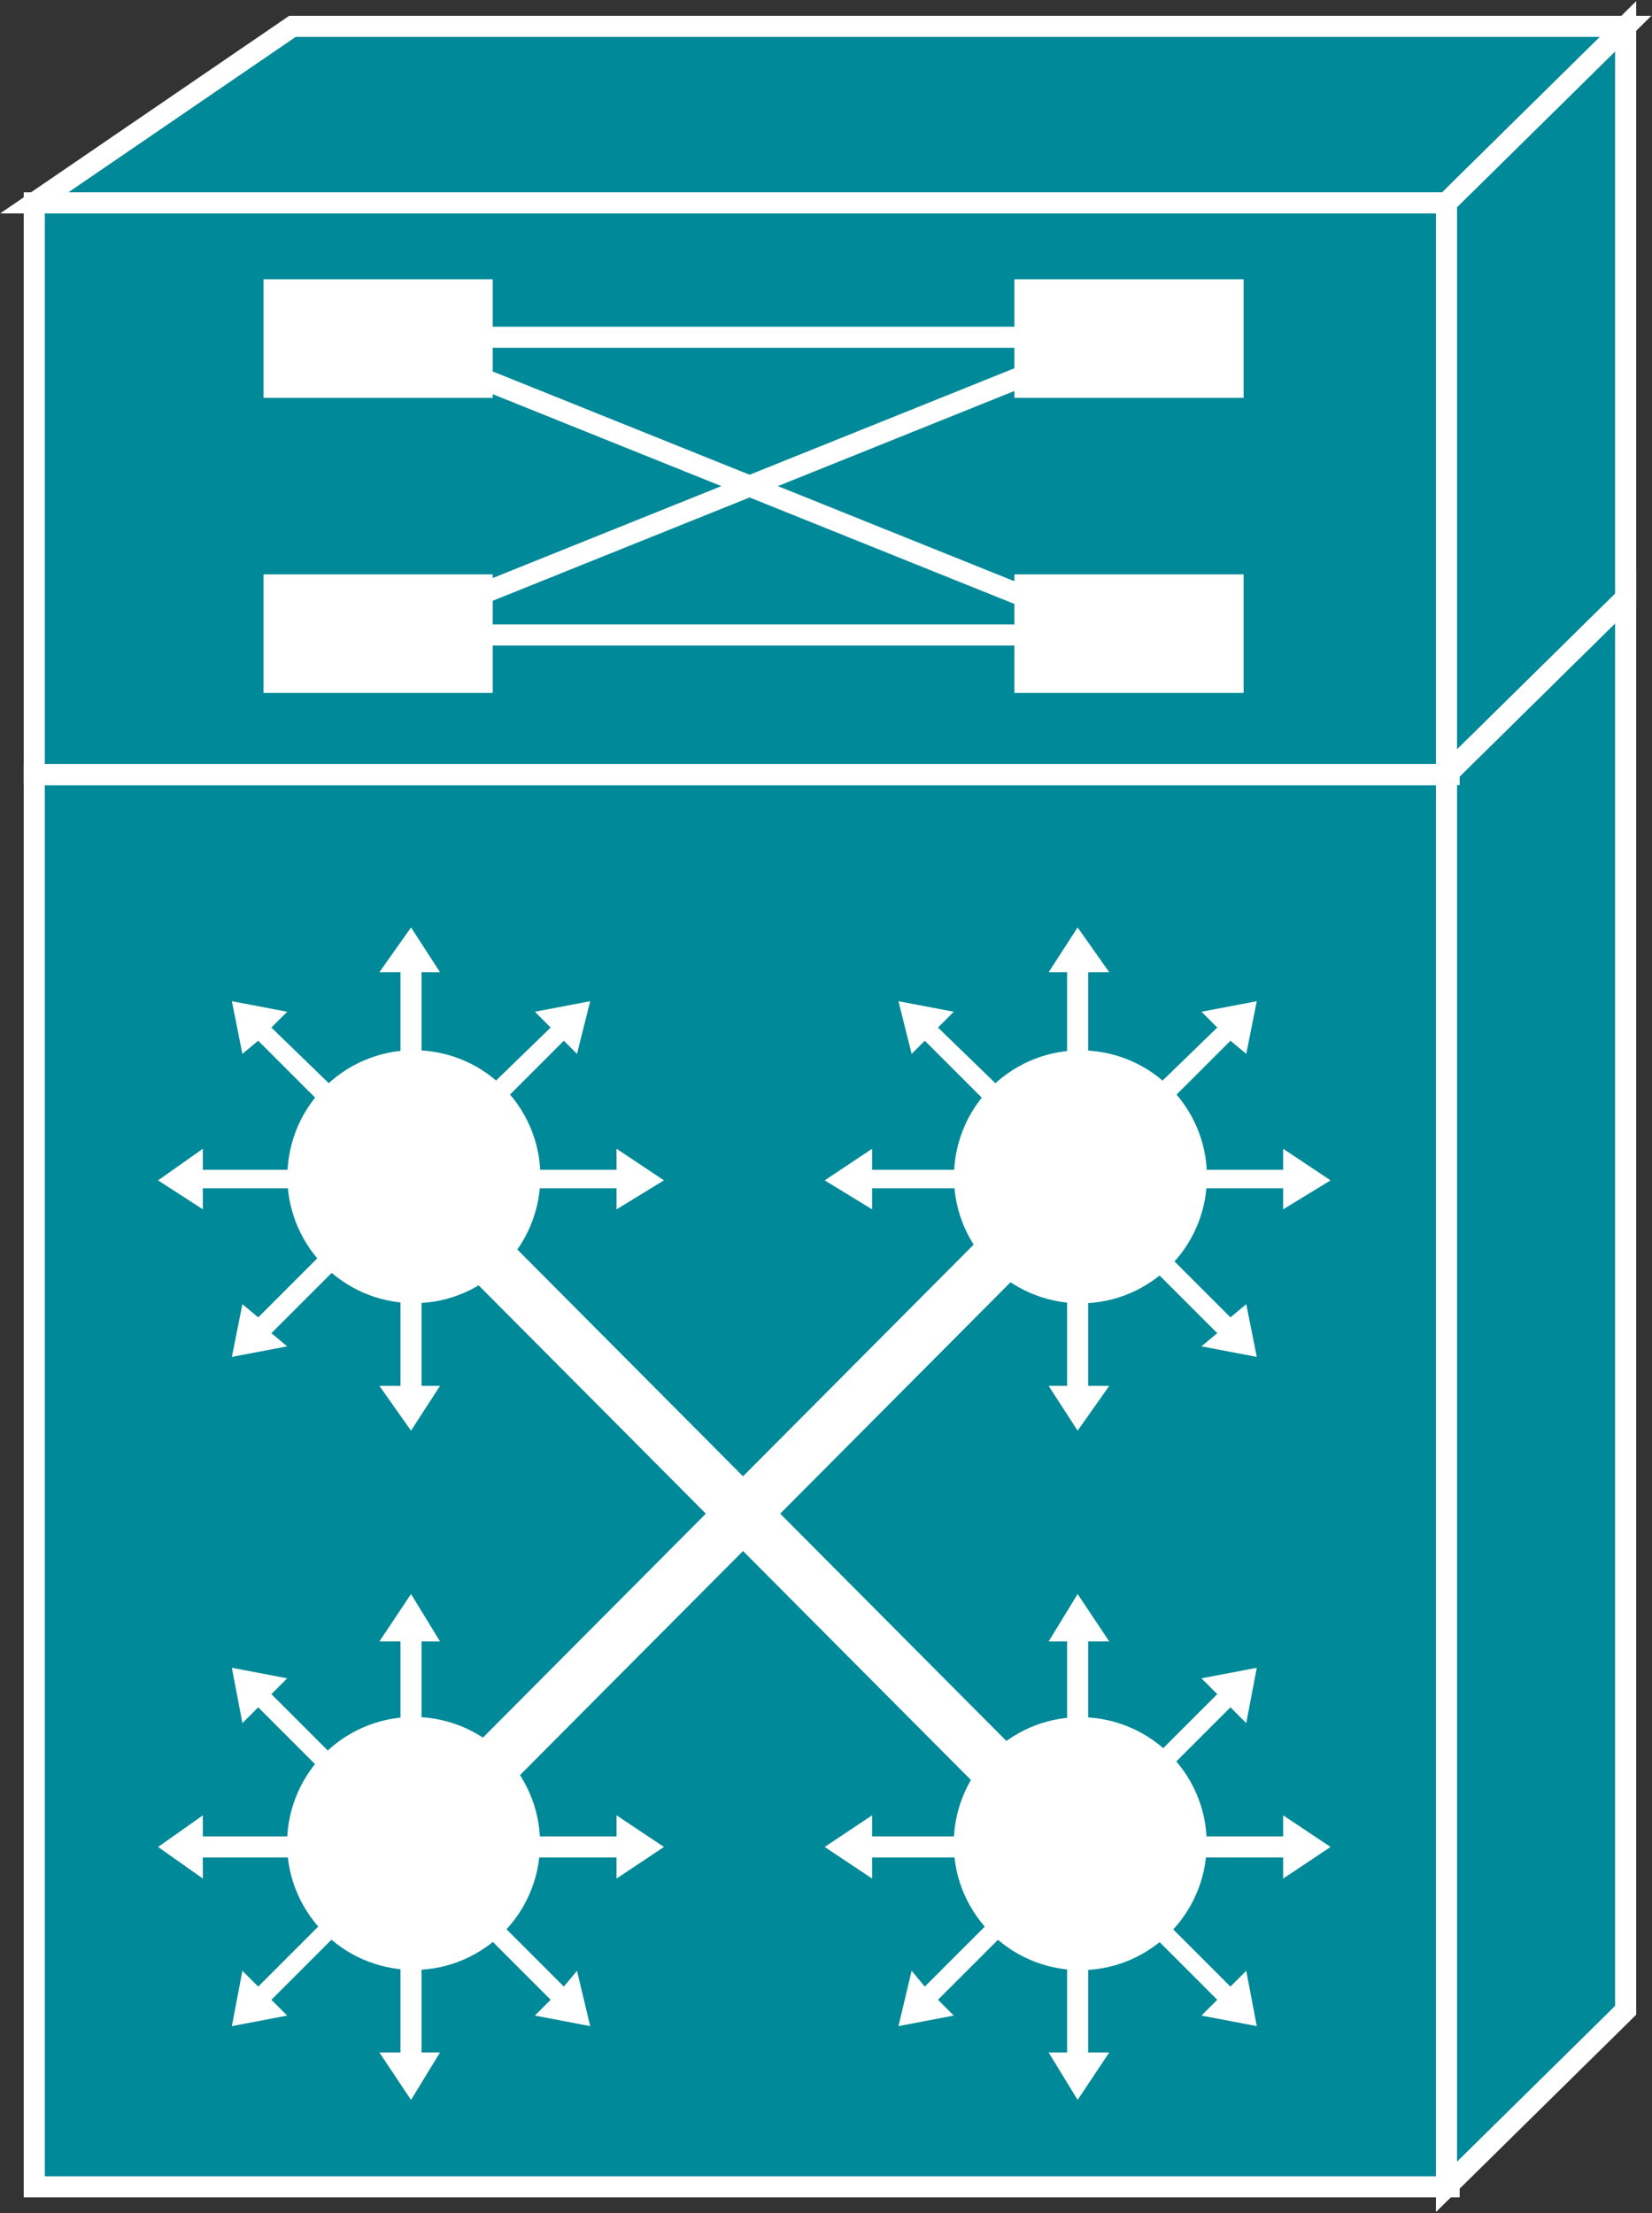 <?xml version="1.0" encoding="utf-8"?>
<!-- Generator: Adobe Illustrator 20.1.0, SVG Export Plug-In . SVG Version: 6.00 Build 0)  -->
<svg version="1.1" id="Layer_1" xmlns="http://www.w3.org/2000/svg" xmlns:xlink="http://www.w3.org/1999/xlink" x="0px" y="0px"
	 viewBox="0 0 62.7 84" style="enable-background:new 0 0 62.7 84;" xml:space="preserve">
<rect x="0" y="0" width="62.7" height="84" fill="#333333" stroke="none"/>
<style type="text/css">
	.st0{fill:#008998;stroke:#FFFFFF;stroke-width:0.8;}
	.st1{fill:#FFFFFF;}
	.st2{stroke:#FFFFFF;stroke-width:0.8;}
	.st3{fill:none;stroke:#FFFFFF;stroke-width:2;}
</style>
<g>
	<rect x="1.3" y="29.4" class="st0" width="53.7" height="53.6"/>
	<polygon class="st0" points="61.7,76.3 61.7,22.7 54.9,29.4 54.9,83 	"/>
	<polygon class="st0" points="11.1,1 1.3,7.7 54.9,7.7 61.7,1 	"/>
	<rect x="1.3" y="7.7" class="st0" width="53.7" height="21.7"/>
	<polygon class="st0" points="61.7,22.7 61.7,1 54.9,7.7 54.9,29.4 	"/>
	<line class="st0" x1="54.9" y1="29.4" x2="1.3" y2="29.4"/>
	<line class="st0" x1="54.9" y1="29.4" x2="61.7" y2="22.7"/>
	<rect x="10" y="10.6" class="st1" width="8.7" height="4.5"/>
	<path class="st2" d="M14.4,12.8"/>
	<rect x="38.5" y="10.6" class="st1" width="8.7" height="4.5"/>
	<path class="st2" d="M42.8,12.8"/>
	<rect x="10" y="21.8" class="st1" width="8.7" height="4.5"/>
	<path class="st2" d="M14.4,24.1"/>
	<rect x="38.5" y="21.8" class="st1" width="8.7" height="4.5"/>
	<path class="st2" d="M42.8,24.1"/>
	<line class="st2" x1="15.9" y1="12.8" x2="42.5" y2="12.8"/>
	<line class="st2" x1="15.9" y1="24.1" x2="42.5" y2="24.1"/>
	<line class="st2" x1="14.4" y1="24.1" x2="42.5" y2="12.8"/>
	<line class="st2" x1="14.4" y1="12.8" x2="42.5" y2="24.1"/>
	<polygon class="st1" points="16,41.6 16,36.9 16.7,36.9 15.6,35.2 14.4,36.9 15.2,36.9 15.2,41.6 	"/>
	<polygon class="st1" points="13.6,42.2 10.3,39 10.9,38.4 8.8,38 9.2,40 9.8,39.5 13.1,42.8 	"/>
	<polygon class="st1" points="12.4,44.4 7.7,44.4 7.7,43.6 6,44.8 7.7,45.9 7.7,45.1 12.4,45.1 	"/>
	<polygon class="st1" points="13.1,46.7 9.8,50 9.2,49.5 8.8,51.5 10.9,51.1 10.3,50.6 13.6,47.3 	"/>
	<polygon class="st1" points="15.2,47.9 15.2,52.6 14.4,52.6 15.6,54.3 16.7,52.6 16,52.6 16,47.9 	"/>
	<polygon class="st1" points="18.8,45.1 23.4,45.1 23.4,45.9 25.2,44.8 23.4,43.6 23.4,44.4 18.8,44.4 	"/>
	<polygon class="st1" points="18.1,42.8 21.4,39.5 21.9,40 22.4,38 20.3,38.4 20.9,39 17.6,42.2 	"/>
	<ellipse transform="matrix(0.819 -0.574 0.574 0.819 -22.808 17.063)" class="st1" cx="15.7" cy="44.7" rx="4.8" ry="4.8"/>
	<polygon class="st1" points="16,66.9 16,62.3 16.7,62.3 15.6,60.5 14.4,62.3 15.2,62.3 15.2,66.9 	"/>
	<polygon class="st1" points="13.6,67.6 10.3,64.3 10.9,63.7 8.8,63.3 9.2,65.4 9.8,64.8 13.1,68.1 	"/>
	<polygon class="st1" points="12.4,69.7 7.7,69.7 7.7,68.9 6,70.1 7.7,71.3 7.7,70.5 12.4,70.5 	"/>
	<polygon class="st1" points="13.1,72.1 9.8,75.4 9.2,74.8 8.8,76.9 10.9,76.5 10.3,75.9 13.6,72.6 	"/>
	<polygon class="st1" points="15.2,73.3 15.2,77.9 14.4,77.9 15.6,79.7 16.7,77.9 16,77.9 16,73.3 	"/>
	<polygon class="st1" points="17.6,72.6 20.9,75.9 20.3,76.5 22.4,76.9 21.9,74.8 21.4,75.4 18.1,72.1 	"/>
	<polygon class="st1" points="18.8,70.5 23.4,70.5 23.4,71.3 25.2,70.1 23.4,68.9 23.4,69.7 18.8,69.7 	"/>
	<ellipse transform="matrix(0.819 -0.574 0.574 0.819 -37.342 21.648)" class="st1" cx="15.7" cy="70" rx="4.8" ry="4.8"/>
	<polygon class="st1" points="41.3,41.6 41.3,36.9 42.1,36.9 40.9,35.2 39.8,36.9 40.5,36.9 40.5,41.6 	"/>
	<polygon class="st1" points="38.9,42.2 35.6,39 36.2,38.4 34.1,38 34.6,40 35.1,39.5 38.4,42.8 	"/>
	<polygon class="st1" points="37.7,44.4 33.1,44.4 33.1,43.6 31.3,44.8 33.1,45.9 33.1,45.1 37.7,45.1 	"/>
	<polygon class="st1" points="40.5,47.9 40.5,52.6 39.8,52.6 40.9,54.3 42.1,52.6 41.3,52.6 41.3,47.9 	"/>
	<polygon class="st1" points="42.9,47.3 46.2,50.6 45.6,51.1 47.7,51.5 47.3,49.5 46.7,50 43.4,46.7 	"/>
	<polygon class="st1" points="44.1,45.1 48.7,45.1 48.7,45.9 50.5,44.8 48.7,43.6 48.7,44.4 44.1,44.4 	"/>
	<polygon class="st1" points="43.4,42.8 46.7,39.5 47.3,40 47.7,38 45.6,38.4 46.2,39 42.9,42.2 	"/>
	<ellipse transform="matrix(0.819 -0.574 0.574 0.819 -18.229 31.591)" class="st1" cx="41" cy="44.7" rx="4.8" ry="4.8"/>
	<polygon class="st1" points="41.3,66.9 41.3,62.3 42.1,62.3 40.9,60.5 39.8,62.3 40.5,62.3 40.5,66.9 	"/>
	<polygon class="st1" points="37.7,69.7 33.1,69.7 33.1,68.9 31.3,70.1 33.1,71.3 33.1,70.5 37.7,70.5 	"/>
	<polygon class="st1" points="38.4,72.1 35.1,75.4 34.6,74.8 34.1,76.9 36.2,76.5 35.6,75.9 38.9,72.6 	"/>
	<polygon class="st1" points="40.5,73.3 40.5,77.9 39.8,77.9 40.9,79.7 42.1,77.9 41.3,77.9 41.3,73.3 	"/>
	<polygon class="st1" points="42.9,72.6 46.2,75.9 45.6,76.5 47.7,76.9 47.3,74.8 46.7,75.4 43.4,72.1 	"/>
	<polygon class="st1" points="44.1,70.5 48.7,70.5 48.7,71.3 50.5,70.1 48.7,68.9 48.7,69.7 44.1,69.7 	"/>
	<polygon class="st1" points="43.4,68.1 46.7,64.8 47.3,65.4 47.7,63.3 45.6,63.7 46.2,64.3 42.9,67.6 	"/>
	<ellipse transform="matrix(0.819 -0.574 0.574 0.819 -32.76 36.179)" class="st1" cx="41" cy="70" rx="4.8" ry="4.8"/>
	<line class="st3" x1="18.1" y1="47.3" x2="38.7" y2="68"/>
	<line class="st3" x1="17.7" y1="68" x2="39" y2="46.6"/>
</g>
</svg>
